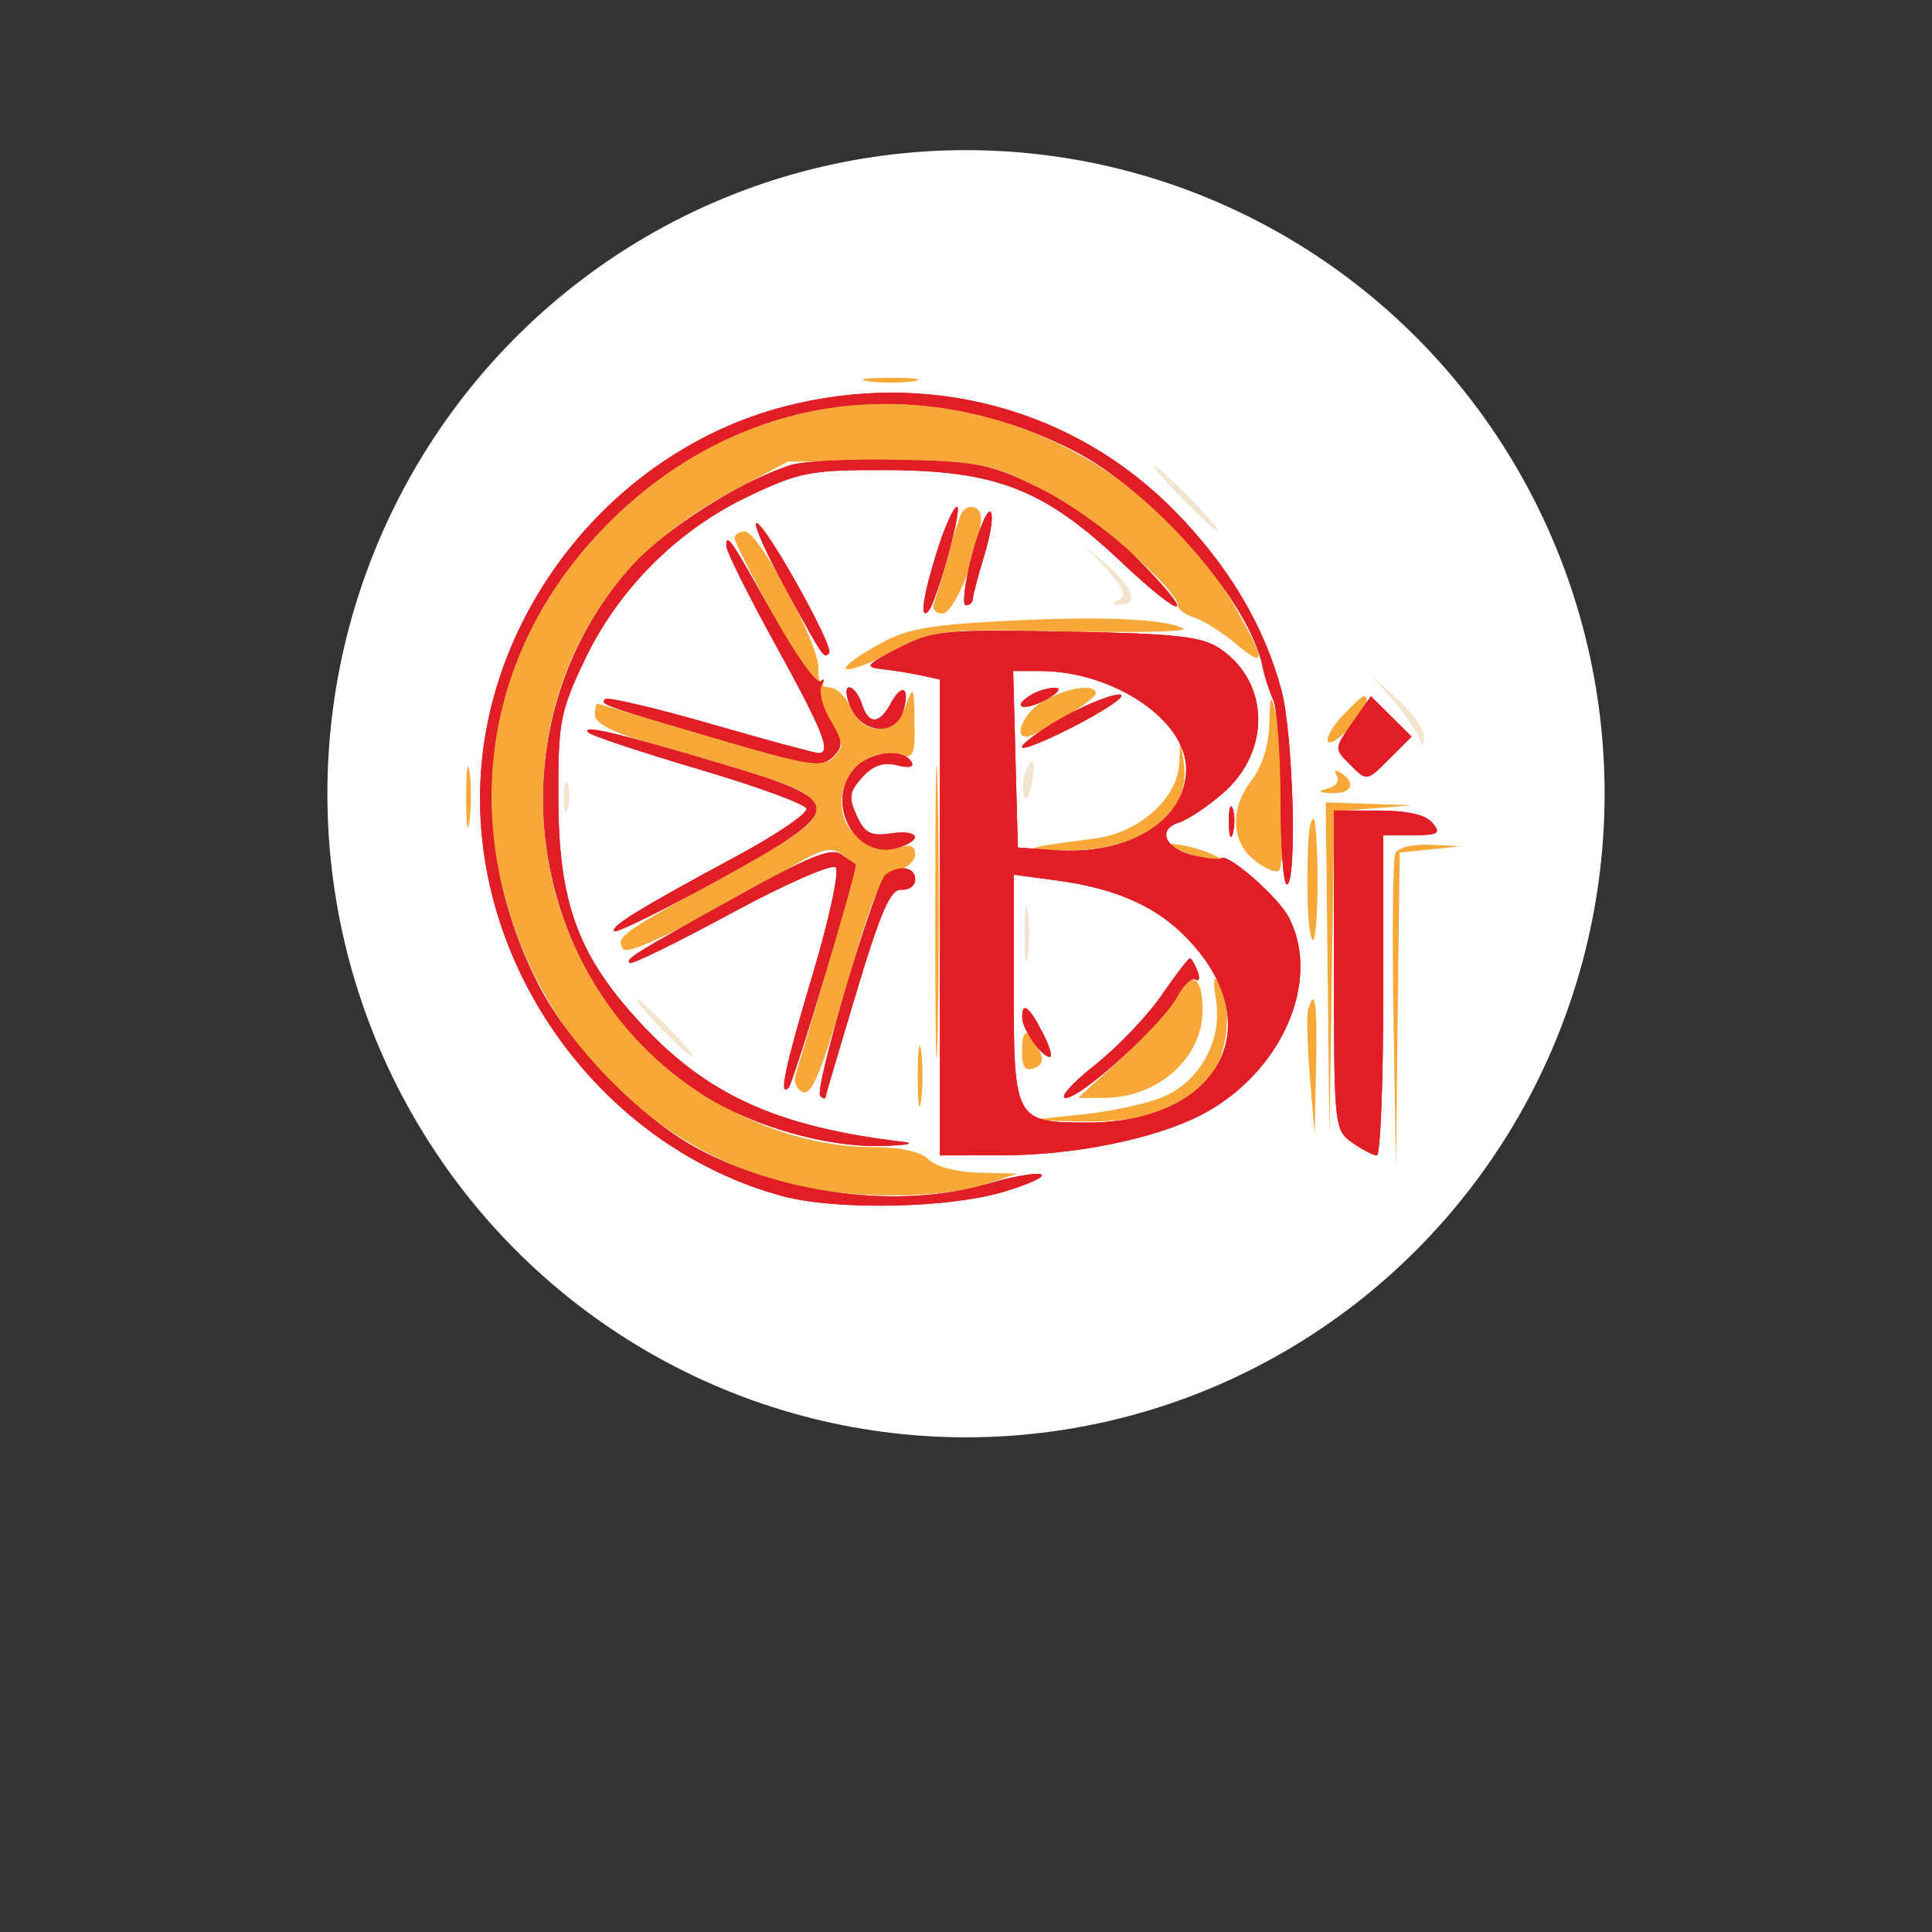 <?xml version="1.0" encoding="UTF-8" standalone="no"?>
<svg
   viewBox="0 0 24 24"
   width="24pt"
   height="24pt"
   version="1.1"
   id="svg4"
   sodipodi:docname="biesiadowo.svg"
   xml:space="preserve"
   inkscape:version="1.2.2 (732a01da63, 2022-12-09)"
   xmlns:inkscape="http://www.inkscape.org/namespaces/inkscape"
   xmlns:sodipodi="http://sodipodi.sourceforge.net/DTD/sodipodi-0.dtd"
   xmlns="http://www.w3.org/2000/svg"
   xmlns:svg="http://www.w3.org/2000/svg"><rect x="0" y="0" width="24" height="24" fill="#333333" stroke="none"/><defs
     id="defs8"><clipPath
       id="_clipPath_OQIqtg9hbvv6MQS3GA37G8007xq6wAre"><rect
         width="24"
         height="24"
         id="rect2"
         x="0"
         y="0" /></clipPath></defs><sodipodi:namedview
     id="namedview6"
     pagecolor="#ffffff"
     bordercolor="#000000"
     borderopacity="0.25"
     inkscape:showpageshadow="2"
     inkscape:pageopacity="0.0"
     inkscape:pagecheckerboard="0"
     inkscape:deskcolor="#d1d1d1"
     inkscape:document-units="pt"
     showgrid="false"
     inkscape:zoom="18.406873"
     inkscape:cx="5.4599169"
     inkscape:cy="15.564838"
     inkscape:window-width="1920"
     inkscape:window-height="991"
     inkscape:window-x="-9"
     inkscape:window-y="1341"
     inkscape:window-maximized="1"
     inkscape:current-layer="svg4" /><g
     id="g258"
     transform="translate(-2.3950196e-8,-2.14)"><g
       clip-path="url(#_clipPath_OQIqtg9hbvv6MQS3GA37G8007xq6wAre)"
       id="g202"
       transform="translate(-1.183,2.671)"
       style="isolation:isolate"><ellipse
         style="isolation:isolate;fill:#ffffff;stroke-width:0.75"
         id="path499"
         cx="13.183"
         cy="9.329"
         rx="7.933"
         ry="7.995" /></g><g
       id="g255"
       transform="matrix(0.102,0,0,0.102,5.147,6.191)"><path
         d="m 55.25,6.716 c 1.513,0.229 3.987,0.229 5.5,0 C 62.263,6.487 61.025,6.3 58,6.3 54.975,6.3 53.737,6.487 55.25,6.716 M 50,10.035 c -11.054,1.963 -20.125,7.039 -28.025,15.682 -10.519,11.51 -14.724,26.285 -11.64,40.9 3.956,18.747 17.414,33.217 35.2,37.85 7.078,1.844 18.468,1.873 23.965,0.061 l 4,-1.318 -4.679,-0.105 C 66.122,103.044 63.508,102.365 62.643,101.5 61.711,100.568 59.256,100 56.161,100 36.844,100 18.844,83.811 16.132,64 13.594,45.461 21.865,29.128 38.215,20.392 L 45.5,16.5 h 12.021 c 11.53,0 12.29,0.132 18.592,3.235 C 81.962,22.614 93,31.988 93,34.075 c 0,0.435 0.902,1.077 2.005,1.427 1.103,0.35 3.353,1.77 5,3.156 3.793,3.191 3.761,2.211 -0.148,-4.607 C 93.049,22.178 80.79,13.335 67.122,10.438 59.87,8.901 56.79,8.829 50,10.035 M 66.66,22.75 c -0.251,0.413 -0.978,2.691 -1.614,5.063 -0.636,2.371 -1.405,4.959 -1.708,5.75 C 63.002,34.436 63.401,35 64.354,35 65.802,35 69,26.958 69,23.318 69,21.902 67.413,21.516 66.66,22.75 M 39,25.838 c 0,0.461 2.925,6.142 6.5,12.624 3.575,6.482 6.5,12.125 6.5,12.54 0,0.414 -0.585,1.238 -1.299,1.832 -0.956,0.792 -4.855,0.03 -14.725,-2.878 C 28.592,47.78 22.427,46 22.276,46 22.124,46 22,46.643 22,47.429 c 0,0.882 2.2,2.058 5.75,3.073 18.987,5.43 20.746,6.117 21.056,8.217 0.253,1.716 -1.653,3.149 -11,8.271 -12.585,6.897 -13.298,7.405 -12.406,8.848 0.561,0.908 7.47,-2.474 21.118,-10.336 3.331,-1.919 4.31,-2.101 5.728,-1.064 1.59,1.163 1.466,2.078 -1.788,13.156 -1.923,6.548 -3.726,12.64 -4.007,13.538 -0.281,0.897 0.121,1.874 0.893,2.17 1.06,0.407 2.353,-2.759 5.28,-12.924 3.315,-11.513 4.202,-13.545 6.126,-14.029 1.237,-0.311 2.25,-1.222 2.25,-2.025 0,-1.015 -0.623,-1.261 -2.049,-0.808 -1.206,0.382 -3.057,-0.011 -4.5,-0.956 -4.916,-3.221 -1.728,-11.42 4.014,-10.322 2.425,0.464 2.532,0.285 2.456,-4.127 C 60.848,43.83 60.77,43.697 59.838,46.25 58.518,49.864 54.779,50.004 53.182,46.5 52.555,45.125 51.363,44 50.533,44 49.578,44 49.091,43.172 49.208,41.75 49.436,38.972 41.97,25.016 40.25,25.007 39.563,25.003 39,25.377 39,25.838 m 33,10.064 c -9.666,0.503 -12.176,0.985 -15.739,3.026 -6,3.436 -4.348,3.949 2.143,0.665 5.308,-2.686 5.698,-2.731 20.937,-2.415 8.541,0.177 14.995,0.027 14.344,-0.333 C 91.508,35.642 83.608,35.298 72,35.902 M 63.441,71.5 c 10e-4,15.95 0.139,22.335 0.307,14.189 0.168,-8.146 0.168,-21.196 -10e-4,-29 C 63.579,48.885 63.441,55.55 63.441,71.5 M 76.75,45.572 C 74.411,46.841 72.843,50 74.552,50 c 1.146,0 8.433,-4.533 8.44,-5.25 0.013,-1.218 -3.282,-0.784 -6.242,0.822 m 27.368,3.043 c -0.07,2.451 -0.927,5.144 -2.118,6.658 -2.662,3.384 -2.56,7.453 0.245,9.724 1.235,1 2.585,1.608 3,1.352 0.956,-0.591 0.771,-14.857 -0.245,-18.849 -0.727,-2.858 -0.769,-2.805 -0.882,1.115 m 8.886,-1.119 c -1.29,1.373 -2.055,2.787 -1.7,3.142 0.65,0.65 4.601,-3.491 4.663,-4.888 0.053,-1.211 -0.481,-0.896 -2.963,1.746 M 93.15,53.327 c -0.224,4.223 -4.918,8.384 -10.237,9.074 -8.792,1.14 -9.325,1.329 -4.131,1.463 9.393,0.242 15.874,-4.334 14.94,-10.549 L 93.3,50.5 93.15,53.327 M 6.31,57.5 c 0.005,3.3 0.192,4.529 0.415,2.732 0.222,-1.797 0.218,-4.497 -0.01,-6 C 6.486,52.729 6.304,54.2 6.31,57.5 m 106.048,-2.73 c 0.366,0.593 -0.127,1.285 -1.096,1.538 -1.341,0.35 -1.224,0.488 0.488,0.576 2.392,0.123 3.017,-1.292 1.095,-2.479 -0.686,-0.425 -0.884,-0.277 -0.487,0.365 m -1.13,23.48 0.227,20.25 0.294,-19.696 0.293,-19.696 4.729,-0.374 L 121.5,58.36 116.25,58.18 111,58 l 0.228,20.25 m -2.35,-15.5 c -0.273,6.156 -0.044,11.417 0.522,11.983 0.33,0.33 0.6,-2.85 0.6,-7.066 C 110,63.45 109.775,60 109.5,60 c -0.275,0 -0.555,1.237 -0.622,2.75 M 92,63.211 c 0.275,0.271 2.065,1.021 3.977,1.668 1.913,0.646 3.038,0.745 2.5,0.219 C 97.94,64.572 96.15,63.821 94.5,63.43 92.85,63.039 91.725,62.94 92,63.211 m 27.445,1.071 c -0.27,0.705 -0.358,9.593 -0.194,19.75 l 0.297,18.468 0.226,-19.19 0.226,-19.189 3.75,-0.393 3.75,-0.392 -3.781,-0.168 c -2.288,-0.102 -3.976,0.339 -4.274,1.114 M 92.925,81.64 c -0.757,1.414 -3.786,4.774 -6.731,7.466 L 80.839,94 h 3.13 C 90.53,94 96,89.151 96,83.337 96,79.148 94.656,78.406 92.925,81.64 m 4.709,0.455 c 0.744,4.635 -1.639,9.339 -5.829,11.506 -1.739,0.899 -6.344,1.97 -10.233,2.381 l -7.072,0.746 6.849,0.136 c 7.665,0.152 12.497,-1.582 15.678,-5.626 2.097,-2.665 2.624,-8.67 0.986,-11.238 -0.662,-1.038 -0.779,-0.393 -0.379,2.095 m 11.221,1.155 c -0.197,0.688 -0.1,4.4 0.216,8.25 l 0.576,7 0.176,-8.25 c 0.166,-7.748 -0.133,-9.909 -0.968,-7 M 61.31,91.5 c 0.005,3.3 0.192,4.529 0.415,2.732 0.222,-1.797 0.218,-4.497 -0.01,-6 C 61.486,86.729 61.304,88.2 61.31,91.5 M 74,88.469 c 0,1.77 0.419,2.307 1.482,1.9 1.121,-0.431 1.234,-1.031 0.465,-2.469 C 74.577,85.341 74,85.509 74,88.469"
         stroke="none"
         fill="#f7a838"
         fill-rule="evenodd"
         id="path237" /><path
         d="M 45,9.814 C 23.744,15.37 8,35.661 8,57.5 c 0,22.196 15.633,42.746 36.867,48.464 6.473,1.743 20.099,1.484 26.829,-0.511 3.192,-0.946 5.273,-1.911 4.625,-2.146 -0.649,-0.235 -3.543,0.275 -6.432,1.133 -10.496,3.117 -24.784,1.41 -35.314,-4.219 C 27.393,96.382 18.789,87.506 15.029,80.058 5.535,61.25 8.142,40.853 21.975,25.717 37.382,8.86 59.717,4.761 80.1,15.051 c 9.829,4.961 21.681,18.508 23.234,26.556 0.201,1.041 0.771,2.793 1.266,3.893 0.495,1.1 0.9,6.612 0.9,12.249 0,5.637 0.338,10.249 0.75,10.25 1.291,0.002 0.794,-18.245 -0.645,-23.649 C 103.501,36.449 99.118,29.107 92.509,22.415 80.209,9.961 62.455,5.252 45,9.814 m 0.855,7.105 C 39.65,18.918 30.561,24.694 26.483,29.23 9.034,48.637 13.299,79.771 35.314,93.705 41.248,97.461 50.23,100.025 56.839,99.85 59.953,99.768 61.15,99.54 59.5,99.344 44.224,97.53 35.679,93.661 27.543,84.873 19.911,76.629 17.58,70.255 17.535,57.5 17.503,48.29 17.752,46.967 20.693,40.759 24.826,32.035 32.035,24.826 40.759,20.693 c 6.208,-2.941 7.531,-3.19 16.741,-3.158 13.384,0.048 19.188,2.319 28.595,11.194 7.996,7.542 9.406,7.058 1.747,-0.601 C 84.991,25.277 79.753,21.527 76.131,19.744 70.152,16.8 68.652,16.498 59.039,16.292 53.242,16.168 47.31,16.45 45.855,16.919 M 63.683,27.338 C 61.99,32.706 61.521,35.812 62.559,34.774 63.58,33.753 66.83,22 66.091,22 c -0.399,0 -1.483,2.402 -2.408,5.338 m 4.192,0.733 C 67.026,31.332 66.706,34 67.165,34 c 0.459,0 0.84,-0.337 0.846,-0.75 0.006,-0.413 0.656,-2.876 1.445,-5.475 0.788,-2.599 1.103,-4.93 0.699,-5.179 -0.404,-0.25 -1.43,2.214 -2.28,5.475 M 45.089,31.75 c 4.872,8.929 4.749,8.746 5.424,8.071 C 51.191,39.142 42.737,24.001 41.68,24 c -0.451,0 1.083,3.487 3.409,7.75 M 38,26.803 c 0,0.625 2.7,6.041 6,12.036 C 49.822,49.415 50.847,52 49.218,52 48.789,52 42.886,50.402 36.103,48.449 29.319,46.496 23.531,45.135 23.241,45.426 c -0.644,0.644 -0.588,0.664 14.247,5.012 10.573,3.099 12.163,3.34 13.465,2.037 1.303,-1.302 1.268,-1.831 -0.296,-4.478 -0.975,-1.651 -1.449,-3.563 -1.054,-4.249 0.395,-0.686 0.341,-0.906 -0.119,-0.488 -0.46,0.417 -3.03,-3.168 -5.712,-7.969 C 38.464,25.788 38,25.106 38,26.803 m 21,12.402 c -4.038,2.06 -4.244,2.324 -2,2.575 1.375,0.154 3.513,0.5 4.75,0.769 L 64,43.038 V 72.019 101 l 7.75,-0.015 c 8.656,-0.016 18.42,-2.003 24.031,-4.889 9.749,-5.014 14.767,-16.267 10.734,-24.067 -1.324,-2.56 -7.603,-8.019 -8.282,-7.199 -0.146,0.177 -1.571,0.035 -3.166,-0.315 -3.574,-0.785 -4.723,-3.172 -1.95,-4.052 1.108,-0.352 3.546,-1.984 5.418,-3.628 5.81,-5.101 5.626,-13.454 -0.386,-17.536 C 95.925,37.789 92.931,37.453 79.5,37.205 64.476,36.929 63.225,37.051 59,39.205 M 73.216,52.75 73.5,63.5 78,63.826 c 9.058,0.657 16,-3.634 16,-9.89 C 94,47.98 85.117,42.021 76.216,42.006 L 72.932,42 73.216,52.75 M 53.182,46.5 c 1.435,3.15 5.393,3.415 6.342,0.425 0.907,-2.86 -0.115,-3.558 -1.478,-1.011 -1.407,2.629 -2.729,2.661 -3.546,0.086 -0.349,-1.1 -1.045,-2 -1.546,-2 -0.501,0 -0.399,1.125 0.228,2.5 m 21.847,-1.539 c -2.445,1.546 -0.712,1.979 1.973,0.493 1.448,-0.802 1.868,-1.392 0.998,-1.403 -0.825,-0.011 -2.162,0.398 -2.971,0.91 m 3.725,2.818 c -2.61,1.496 -4.748,3.066 -4.75,3.488 -0.004,0.712 7.6,-2.891 10.996,-5.212 3.402,-2.324 -1.588,-0.947 -6.246,1.724 m 35.502,0.49 c -2.243,3.185 -2.244,3.188 -0.248,5.184 1.996,1.995 1.998,1.995 4.722,-0.728 l 2.725,-2.725 -2.478,-2.459 -2.477,-2.459 -2.244,3.187 m -93.075,1.212 c 0.374,0.393 6.429,2.41 13.455,4.483 7.026,2.073 12.929,4.231 13.117,4.796 0.188,0.564 -3.617,3.159 -8.455,5.766 -11.88,6.4 -15.49,8.615 -14.939,9.166 0.255,0.255 5.929,-2.541 12.609,-6.215 15.879,-8.733 15.91,-9.55 0.532,-14.14 C 24.857,49.563 20.213,48.465 21.181,49.481 m 32.474,4.348 c -3.8,4.199 0.102,11.335 5.296,9.687 3.109,-0.987 2.449,-2.228 -0.923,-1.733 -2.444,0.358 -3.182,-0.027 -4.158,-2.17 -1.004,-2.203 -0.899,-2.923 0.678,-4.666 1.306,-1.443 2.576,-1.882 4.242,-1.464 1.518,0.381 2.145,0.221 1.735,-0.443 -1.029,-1.665 -5.069,-1.202 -6.87,0.789 m 45.54,6.671 c 0.02,1.65 0.244,2.204 0.498,1.231 0.254,-0.973 0.237,-2.323 -0.037,-3 -0.274,-0.677 -0.481,0.119 -0.461,1.769 M 112,78.443 c 0,18.959 0.055,19.482 2.223,21 1.222,0.856 2.572,1.557 3,1.557 C 117.65,101 118,92.225 118,81.5 V 62 h 3.622 c 3.107,0 3.446,-0.214 2.378,-1.5 -0.824,-0.993 -3.062,-1.5 -6.622,-1.5 H 112 V 78.443 M 40,69.077 c -13.406,7.435 -14.282,7.975 -13.772,8.484 0.232,0.232 5.782,-2.482 12.334,-6.032 6.552,-3.55 12.292,-6.075 12.755,-5.612 0.463,0.463 -0.768,6.231 -2.737,12.816 -3.436,11.491 -4.244,15.264 -3.003,14.024 0.626,-0.627 8.548,-27.051 8.16,-27.22 C 53.607,65.48 52.825,64.943 52,64.343 50.829,63.492 48.198,64.53 40,69.077 m 17.434,-2.312 c -1.3,0.896 -8.8,26.203 -8.002,27.001 0.313,0.312 0.596,0.38 0.629,0.151 C 50.095,93.687 51.813,87.875 53.88,81 56.82,71.221 58.004,68.53 59.319,68.639 60.244,68.715 61,68.153 61,67.389 61,65.894 59.164,65.573 57.434,66.765 M 73,80.478 C 73,96.767 73.127,97 82.027,97 98.523,97 104.613,84.512 93.339,73.803 89.774,70.416 84.985,68.421 78.25,67.517 L 73,66.812 v 13.666 m 17.978,1.054 c -1.715,2.493 -5.377,6.318 -8.138,8.5 C 80.079,92.215 78.5,94 79.33,94 c 1.919,0 11.776,-8.961 13.595,-12.36 0.757,-1.414 1.753,-2.339 2.214,-2.054 0.461,0.285 0.57,-0.18 0.243,-1.034 C 95.054,77.698 94.631,77 94.441,77 c -0.19,0 -1.748,2.04 -3.463,4.532 M 74.032,84.25 c 0.037,1.444 2.371,4.75 3.354,4.75 0.366,0 -0.033,-1.35 -0.886,-3 -1.646,-3.183 -2.52,-3.803 -2.468,-1.75"
         stroke="none"
         fill="#e11e25"
         fill-rule="evenodd"
         id="path239" /><path
         d="M 45,9.814 C 23.744,15.37 8,35.661 8,57.5 c 0,22.196 15.633,42.746 36.867,48.464 6.473,1.743 20.099,1.484 26.829,-0.511 3.192,-0.946 5.273,-1.911 4.625,-2.146 -0.649,-0.235 -3.543,0.275 -6.432,1.133 -10.496,3.117 -24.784,1.41 -35.314,-4.219 C 27.393,96.382 18.789,87.506 15.029,80.058 5.535,61.25 8.142,40.853 21.975,25.717 37.382,8.86 59.717,4.761 80.1,15.051 c 9.829,4.961 21.681,18.508 23.234,26.556 0.201,1.041 0.771,2.793 1.266,3.893 0.495,1.1 0.9,6.612 0.9,12.249 0,5.637 0.338,10.249 0.75,10.25 1.291,0.002 0.794,-18.245 -0.645,-23.649 C 103.501,36.449 99.118,29.107 92.509,22.415 80.209,9.961 62.455,5.252 45,9.814 m 0.855,7.105 C 39.65,18.918 30.561,24.694 26.483,29.23 9.034,48.637 13.299,79.771 35.314,93.705 41.248,97.461 50.23,100.025 56.839,99.85 59.953,99.768 61.15,99.54 59.5,99.344 44.224,97.53 35.679,93.661 27.543,84.873 19.911,76.629 17.58,70.255 17.535,57.5 17.503,48.29 17.752,46.967 20.693,40.759 24.826,32.035 32.035,24.826 40.759,20.693 c 6.208,-2.941 7.531,-3.19 16.741,-3.158 13.384,0.048 19.188,2.319 28.595,11.194 7.996,7.542 9.406,7.058 1.747,-0.601 C 84.991,25.277 79.753,21.527 76.131,19.744 70.152,16.8 68.652,16.498 59.039,16.292 53.242,16.168 47.31,16.45 45.855,16.919 M 63.683,27.338 C 61.99,32.706 61.521,35.812 62.559,34.774 63.58,33.753 66.83,22 66.091,22 c -0.399,0 -1.483,2.402 -2.408,5.338 m 4.192,0.733 C 67.026,31.332 66.706,34 67.165,34 c 0.459,0 0.84,-0.337 0.846,-0.75 0.006,-0.413 0.656,-2.876 1.445,-5.475 0.788,-2.599 1.103,-4.93 0.699,-5.179 -0.404,-0.25 -1.43,2.214 -2.28,5.475 M 45.089,31.75 c 4.872,8.929 4.749,8.746 5.424,8.071 C 51.191,39.142 42.737,24.001 41.68,24 c -0.451,0 1.083,3.487 3.409,7.75 M 38,26.803 c 0,0.625 2.7,6.041 6,12.036 C 49.822,49.415 50.847,52 49.218,52 48.789,52 42.886,50.402 36.103,48.449 29.319,46.496 23.531,45.135 23.241,45.426 c -0.644,0.644 -0.588,0.664 14.247,5.012 10.573,3.099 12.163,3.34 13.465,2.037 1.303,-1.302 1.268,-1.831 -0.296,-4.478 -0.975,-1.651 -1.449,-3.563 -1.054,-4.249 0.395,-0.686 0.341,-0.906 -0.119,-0.488 -0.46,0.417 -3.03,-3.168 -5.712,-7.969 C 38.464,25.788 38,25.106 38,26.803 m 21,12.402 c -4.038,2.06 -4.244,2.324 -2,2.575 1.375,0.154 3.513,0.5 4.75,0.769 L 64,43.038 V 72.019 101 l 7.75,-0.015 c 8.656,-0.016 18.42,-2.003 24.031,-4.889 9.749,-5.014 14.767,-16.267 10.734,-24.067 -1.324,-2.56 -7.603,-8.019 -8.282,-7.199 -0.146,0.177 -1.571,0.035 -3.166,-0.315 -3.574,-0.785 -4.723,-3.172 -1.95,-4.052 1.108,-0.352 3.546,-1.984 5.418,-3.628 5.81,-5.101 5.626,-13.454 -0.386,-17.536 C 95.925,37.789 92.931,37.453 79.5,37.205 64.476,36.929 63.225,37.051 59,39.205 M 73.216,52.75 73.5,63.5 78,63.826 c 9.058,0.657 16,-3.634 16,-9.89 C 94,47.98 85.117,42.021 76.216,42.006 L 72.932,42 73.216,52.75 M 53.182,46.5 c 1.435,3.15 5.393,3.415 6.342,0.425 0.907,-2.86 -0.115,-3.558 -1.478,-1.011 -1.407,2.629 -2.729,2.661 -3.546,0.086 -0.349,-1.1 -1.045,-2 -1.546,-2 -0.501,0 -0.399,1.125 0.228,2.5 m 21.847,-1.539 c -2.445,1.546 -0.712,1.979 1.973,0.493 1.448,-0.802 1.868,-1.392 0.998,-1.403 -0.825,-0.011 -2.162,0.398 -2.971,0.91 m 3.725,2.818 c -2.61,1.496 -4.748,3.066 -4.75,3.488 -0.004,0.712 7.6,-2.891 10.996,-5.212 3.402,-2.324 -1.588,-0.947 -6.246,1.724 m 35.502,0.49 c -2.243,3.185 -2.244,3.188 -0.248,5.184 1.996,1.995 1.998,1.995 4.722,-0.728 l 2.725,-2.725 -2.478,-2.459 -2.477,-2.459 -2.244,3.187 m -93.075,1.212 c 0.374,0.393 6.429,2.41 13.455,4.483 7.026,2.073 12.929,4.231 13.117,4.796 0.188,0.564 -3.617,3.159 -8.455,5.766 -11.88,6.4 -15.49,8.615 -14.939,9.166 0.255,0.255 5.929,-2.541 12.609,-6.215 15.879,-8.733 15.91,-9.55 0.532,-14.14 C 24.857,49.563 20.213,48.465 21.181,49.481 m 32.474,4.348 c -3.8,4.199 0.102,11.335 5.296,9.687 3.109,-0.987 2.449,-2.228 -0.923,-1.733 -2.444,0.358 -3.182,-0.027 -4.158,-2.17 -1.004,-2.203 -0.899,-2.923 0.678,-4.666 1.306,-1.443 2.576,-1.882 4.242,-1.464 1.518,0.381 2.145,0.221 1.735,-0.443 -1.029,-1.665 -5.069,-1.202 -6.87,0.789 m 45.54,6.671 c 0.02,1.65 0.244,2.204 0.498,1.231 0.254,-0.973 0.237,-2.323 -0.037,-3 -0.274,-0.677 -0.481,0.119 -0.461,1.769 M 112,78.443 c 0,18.959 0.055,19.482 2.223,21 1.222,0.856 2.572,1.557 3,1.557 C 117.65,101 118,92.225 118,81.5 V 62 h 3.622 c 3.107,0 3.446,-0.214 2.378,-1.5 -0.824,-0.993 -3.062,-1.5 -6.622,-1.5 H 112 V 78.443 M 40,69.077 c -13.406,7.435 -14.282,7.975 -13.772,8.484 0.232,0.232 5.782,-2.482 12.334,-6.032 6.552,-3.55 12.292,-6.075 12.755,-5.612 0.463,0.463 -0.768,6.231 -2.737,12.816 -3.436,11.491 -4.244,15.264 -3.003,14.024 0.626,-0.627 8.548,-27.051 8.16,-27.22 C 53.607,65.48 52.825,64.943 52,64.343 50.829,63.492 48.198,64.53 40,69.077 m 17.434,-2.312 c -1.3,0.896 -8.8,26.203 -8.002,27.001 0.313,0.312 0.596,0.38 0.629,0.151 C 50.095,93.687 51.813,87.875 53.88,81 56.82,71.221 58.004,68.53 59.319,68.639 60.244,68.715 61,68.153 61,67.389 61,65.894 59.164,65.573 57.434,66.765 M 73,80.478 C 73,96.767 73.127,97 82.027,97 98.523,97 104.613,84.512 93.339,73.803 89.774,70.416 84.985,68.421 78.25,67.517 L 73,66.812 v 13.666 m 17.978,1.054 c -1.715,2.493 -5.377,6.318 -8.138,8.5 C 80.079,92.215 78.5,94 79.33,94 c 1.919,0 11.776,-8.961 13.595,-12.36 0.757,-1.414 1.753,-2.339 2.214,-2.054 0.461,0.285 0.57,-0.18 0.243,-1.034 C 95.054,77.698 94.631,77 94.441,77 c -0.19,0 -1.748,2.04 -3.463,4.532 M 74.032,84.25 c 0.037,1.444 2.371,4.75 3.354,4.75 0.366,0 -0.033,-1.35 -0.886,-3 -1.646,-3.183 -2.52,-3.803 -2.468,-1.75"
         stroke="none"
         fill="#e11e25"
         fill-rule="evenodd"
         id="path241" /><path
         d="m 93.5,21 c 2.148,2.2 4.131,4 4.406,4 0.275,0 -1.258,-1.8 -3.406,-4 -2.148,-2.2 -4.131,-4 -4.406,-4 -0.275,0 1.258,1.8 3.406,4 m -9.169,8.64 c 2.058,2.282 2.468,3.284 1.5,3.671 -0.872,0.348 -0.92,0.558 -0.14,0.61 2.518,0.167 2.108,-1.732 -0.977,-4.518 L 81.5,26.5 l 2.831,3.14 m 34.794,15.86 c 1.444,1.65 2.871,3.675 3.171,4.5 0.47,1.292 0.557,1.283 0.625,-0.063 0.043,-0.86 -1.384,-2.885 -3.171,-4.5 l -3.25,-2.937 2.625,3 m -44.751,8.967 c -0.309,0.807 -0.37,2.044 -0.134,2.75 0.236,0.706 0.666,0.046 0.956,-1.467 0.566,-2.953 0.099,-3.682 -0.822,-1.283 M 18.195,57.5 c 0.02,1.65 0.244,2.204 0.498,1.231 0.254,-0.973 0.237,-2.323 -0.037,-3 -0.274,-0.677 -0.481,0.119 -0.461,1.769 M 74.3,74 c 0,3.025 0.187,4.263 0.416,2.75 0.229,-1.513 0.229,-3.987 0,-5.5 C 74.487,69.737 74.3,70.975 74.3,74 M 30,85.5 C 31.866,87.425 33.617,89 33.892,89 34.167,89 32.866,87.425 31,85.5 29.134,83.575 27.383,82 27.108,82 26.833,82 28.134,83.575 30,85.5"
         stroke="none"
         fill="#f2e5d0"
         fill-rule="evenodd"
         id="path243" /></g></g></svg>
